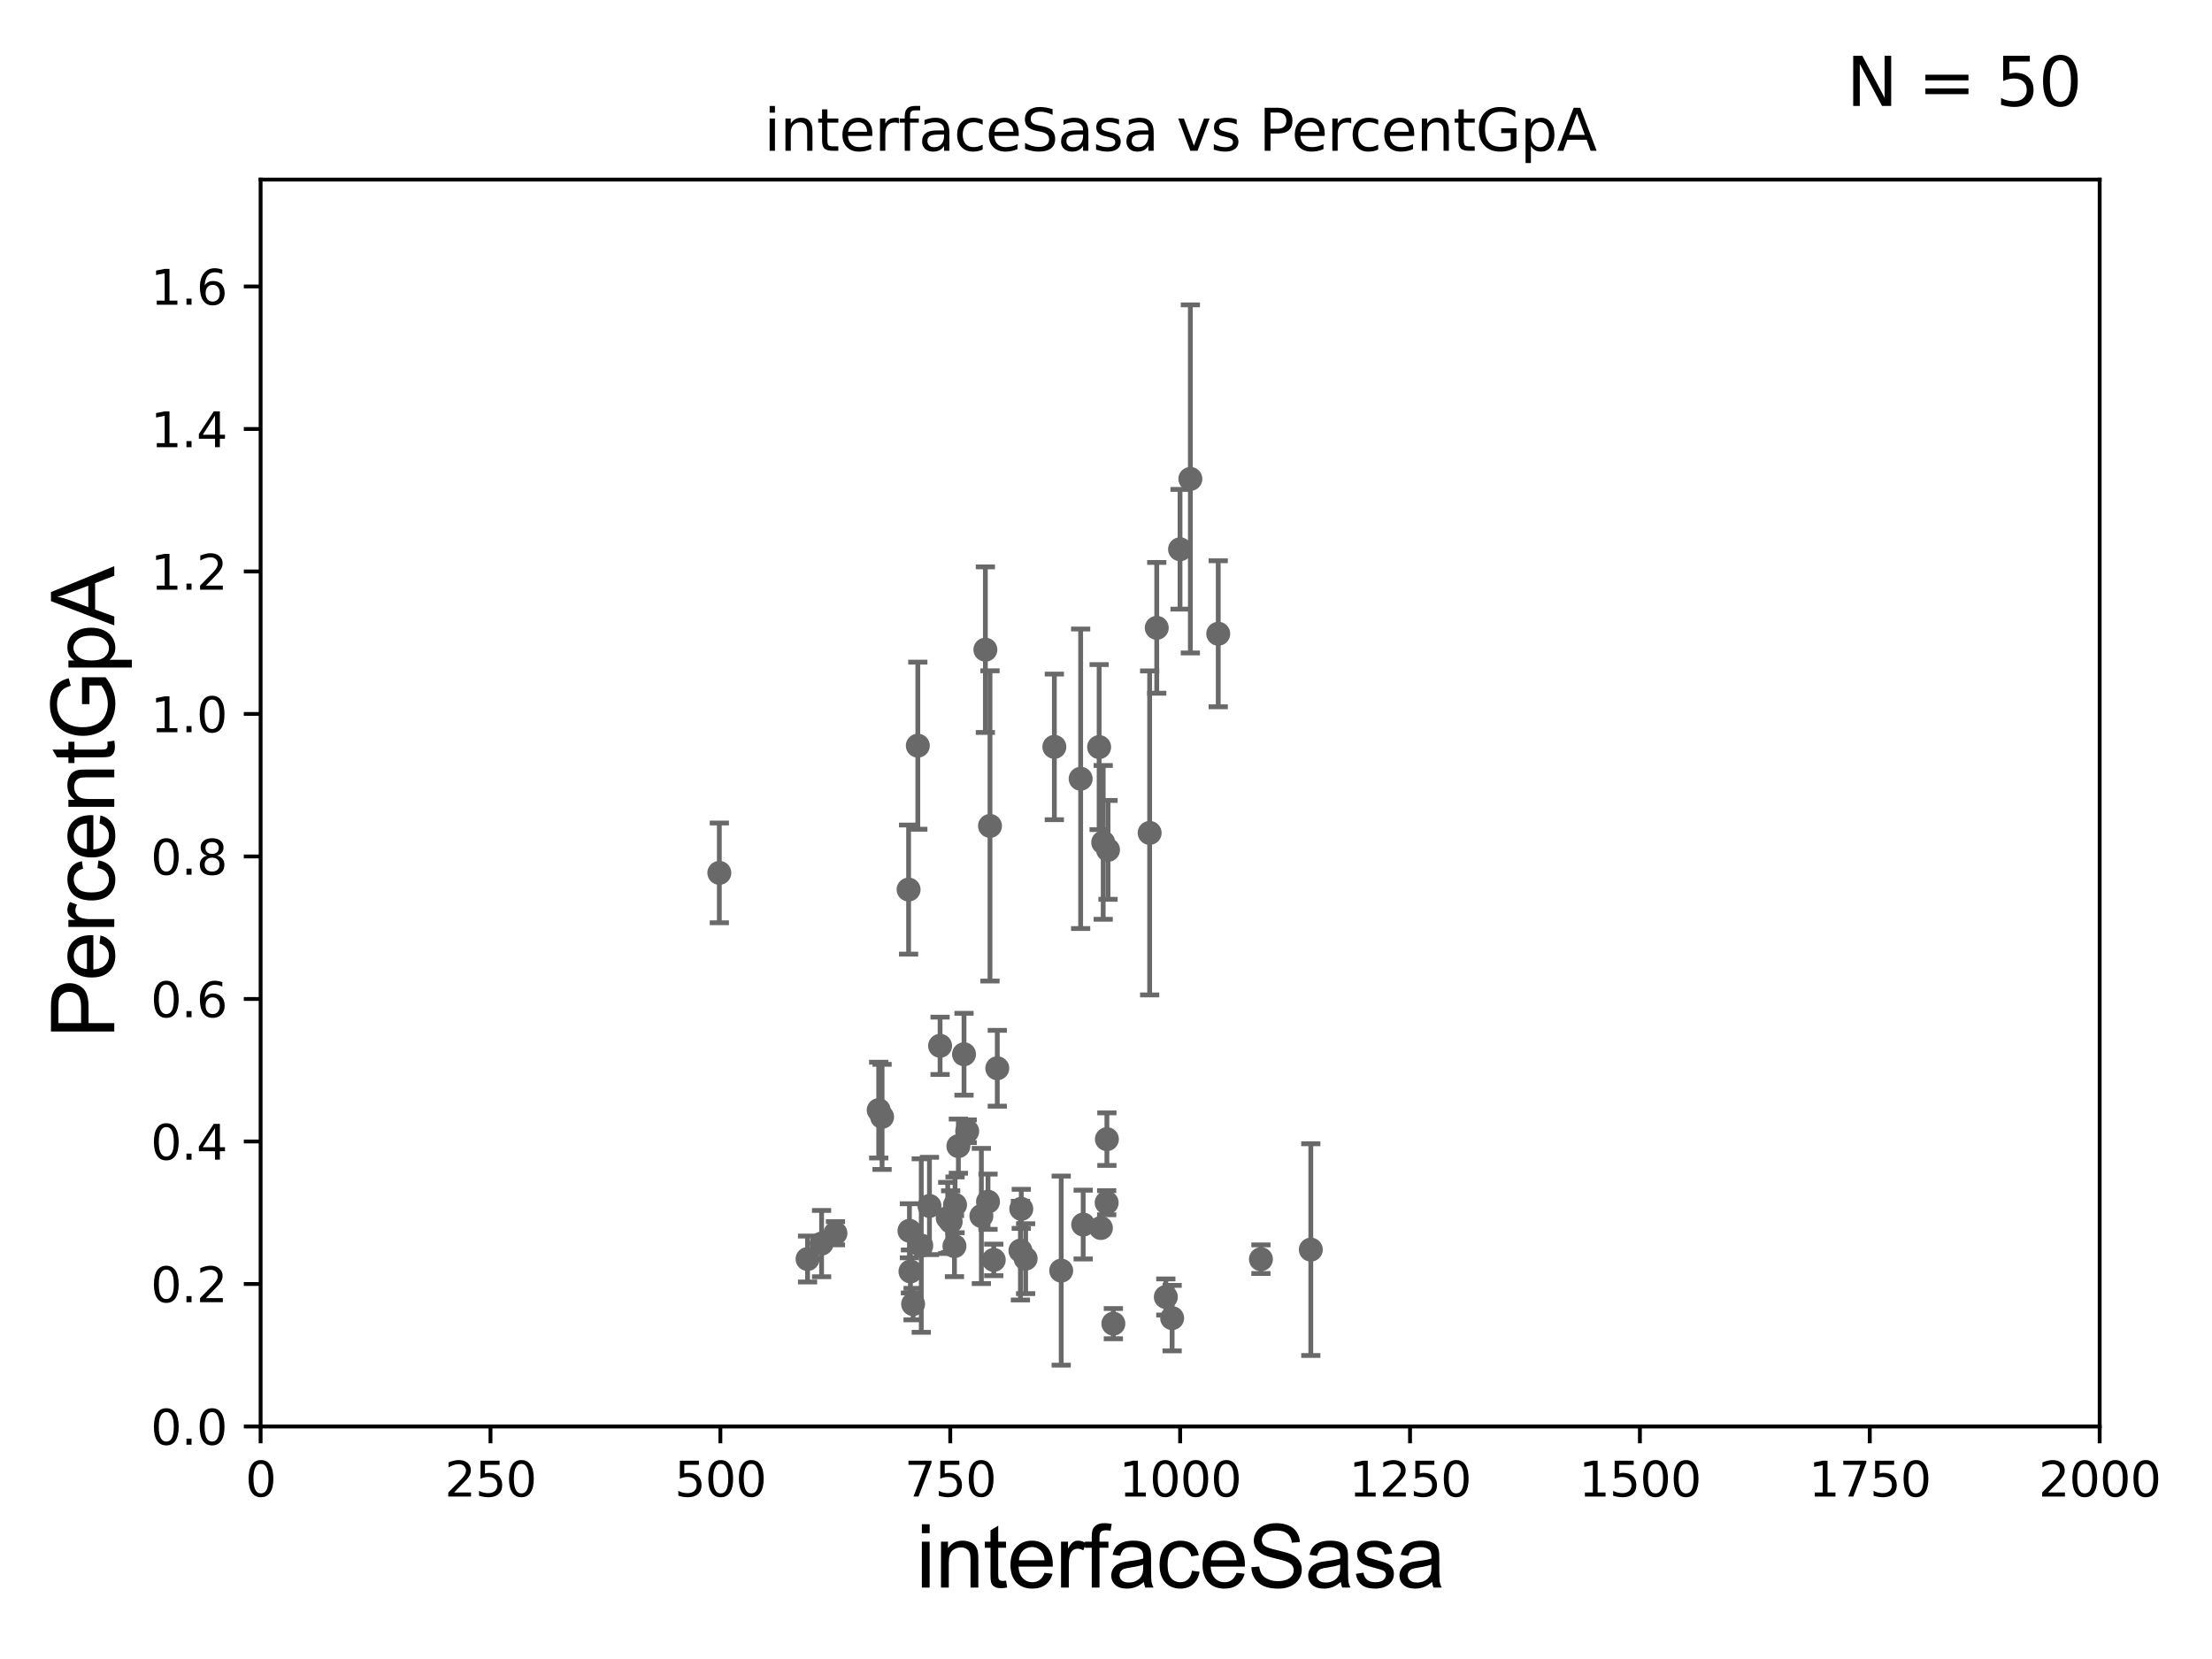 <?xml version="1.0" encoding="utf-8" standalone="no"?>
<!DOCTYPE svg PUBLIC "-//W3C//DTD SVG 1.1//EN"
  "http://www.w3.org/Graphics/SVG/1.1/DTD/svg11.dtd">
<svg xmlns:xlink="http://www.w3.org/1999/xlink" width="460.8pt" height="345.6pt" viewBox="0 0 460.8 345.6" xmlns="http://www.w3.org/2000/svg" version="1.1">
 <defs>
  <style type="text/css">*{stroke-linejoin: round; stroke-linecap: butt}</style>
 </defs>
 <g id="figure_1">
  <g id="patch_1">
   <path d="M 0 345.6 
L 460.8 345.6 
L 460.8 0 
L 0 0 
z
" style="fill: #ffffff"/>
  </g>
  <g id="axes_1">
   <g id="patch_2">
    <path d="M 54.29 297.16 
L 437.4 297.16 
L 437.4 37.411 
L 54.29 37.411 
z
" style="fill: #ffffff"/>
   </g>
   <g id="PathCollection_1">
    <defs>
     <path id="m15f26f2455" d="M 0 1.118 
C 0.297 1.118 0.581 1 0.791 0.791 
C 1 0.581 1.118 0.297 1.118 0 
C 1.118 -0.297 1 -0.581 0.791 -0.791 
C 0.581 -1 0.297 -1.118 0 -1.118 
C -0.297 -1.118 -0.581 -1 -0.791 -0.791 
C -1 -0.581 -1.118 -0.297 -1.118 0 
C -1.118 0.297 -1 0.581 -0.791 0.791 
C -0.581 1 -0.297 1.118 0 1.118 
z
" style="stroke: #696969"/>
    </defs>
    <g clip-path="url(#pbe1e79ed5c)">
     <use xlink:href="#m15f26f2455" x="168.229" y="262.277" style="fill: #696969; stroke: #696969"/>
     <use xlink:href="#m15f26f2455" x="244.178" y="274.59" style="fill: #696969; stroke: #696969"/>
     <use xlink:href="#m15f26f2455" x="239.493" y="173.512" style="fill: #696969; stroke: #696969"/>
     <use xlink:href="#m15f26f2455" x="189.455" y="256.392" style="fill: #696969; stroke: #696969"/>
     <use xlink:href="#m15f26f2455" x="273.065" y="260.32" style="fill: #696969; stroke: #696969"/>
     <use xlink:href="#m15f26f2455" x="206.235" y="172.053" style="fill: #696969; stroke: #696969"/>
     <use xlink:href="#m15f26f2455" x="197.428" y="253.712" style="fill: #696969; stroke: #696969"/>
     <use xlink:href="#m15f26f2455" x="221.067" y="264.694" style="fill: #696969; stroke: #696969"/>
     <use xlink:href="#m15f26f2455" x="183.049" y="231.252" style="fill: #696969; stroke: #696969"/>
     <use xlink:href="#m15f26f2455" x="190.217" y="271.666" style="fill: #696969; stroke: #696969"/>
     <use xlink:href="#m15f26f2455" x="198.042" y="254.49" style="fill: #696969; stroke: #696969"/>
     <use xlink:href="#m15f26f2455" x="231.934" y="275.738" style="fill: #696969; stroke: #696969"/>
     <use xlink:href="#m15f26f2455" x="204.437" y="253.311" style="fill: #696969; stroke: #696969"/>
     <use xlink:href="#m15f26f2455" x="225.649" y="255.099" style="fill: #696969; stroke: #696969"/>
     <use xlink:href="#m15f26f2455" x="242.861" y="270.186" style="fill: #696969; stroke: #696969"/>
     <use xlink:href="#m15f26f2455" x="230.586" y="237.308" style="fill: #696969; stroke: #696969"/>
     <use xlink:href="#m15f26f2455" x="207.754" y="222.539" style="fill: #696969; stroke: #696969"/>
     <use xlink:href="#m15f26f2455" x="230.821" y="177.045" style="fill: #696969; stroke: #696969"/>
     <use xlink:href="#m15f26f2455" x="198.832" y="259.591" style="fill: #696969; stroke: #696969"/>
     <use xlink:href="#m15f26f2455" x="213.658" y="262.198" style="fill: #696969; stroke: #696969"/>
     <use xlink:href="#m15f26f2455" x="189.277" y="185.313" style="fill: #696969; stroke: #696969"/>
     <use xlink:href="#m15f26f2455" x="200.822" y="219.62" style="fill: #696969; stroke: #696969"/>
     <use xlink:href="#m15f26f2455" x="149.851" y="181.837" style="fill: #696969; stroke: #696969"/>
     <use xlink:href="#m15f26f2455" x="201.487" y="235.66" style="fill: #696969; stroke: #696969"/>
     <use xlink:href="#m15f26f2455" x="230.538" y="250.544" style="fill: #696969; stroke: #696969"/>
     <use xlink:href="#m15f26f2455" x="193.623" y="251.225" style="fill: #696969; stroke: #696969"/>
     <use xlink:href="#m15f26f2455" x="205.821" y="250.341" style="fill: #696969; stroke: #696969"/>
     <use xlink:href="#m15f26f2455" x="189.664" y="264.864" style="fill: #696969; stroke: #696969"/>
     <use xlink:href="#m15f26f2455" x="212.572" y="260.523" style="fill: #696969; stroke: #696969"/>
     <use xlink:href="#m15f26f2455" x="205.272" y="135.341" style="fill: #696969; stroke: #696969"/>
     <use xlink:href="#m15f26f2455" x="229.818" y="175.487" style="fill: #696969; stroke: #696969"/>
     <use xlink:href="#m15f26f2455" x="199.648" y="238.759" style="fill: #696969; stroke: #696969"/>
     <use xlink:href="#m15f26f2455" x="191.917" y="259.471" style="fill: #696969; stroke: #696969"/>
     <use xlink:href="#m15f26f2455" x="174.041" y="256.906" style="fill: #696969; stroke: #696969"/>
     <use xlink:href="#m15f26f2455" x="183.754" y="232.664" style="fill: #696969; stroke: #696969"/>
     <use xlink:href="#m15f26f2455" x="171.152" y="259.063" style="fill: #696969; stroke: #696969"/>
     <use xlink:href="#m15f26f2455" x="191.198" y="155.338" style="fill: #696969; stroke: #696969"/>
     <use xlink:href="#m15f26f2455" x="229.335" y="255.815" style="fill: #696969; stroke: #696969"/>
     <use xlink:href="#m15f26f2455" x="212.75" y="251.827" style="fill: #696969; stroke: #696969"/>
     <use xlink:href="#m15f26f2455" x="207.017" y="262.461" style="fill: #696969; stroke: #696969"/>
     <use xlink:href="#m15f26f2455" x="195.836" y="217.86" style="fill: #696969; stroke: #696969"/>
     <use xlink:href="#m15f26f2455" x="262.675" y="262.313" style="fill: #696969; stroke: #696969"/>
     <use xlink:href="#m15f26f2455" x="247.973" y="99.765" style="fill: #696969; stroke: #696969"/>
     <use xlink:href="#m15f26f2455" x="225.119" y="162.23" style="fill: #696969; stroke: #696969"/>
     <use xlink:href="#m15f26f2455" x="228.971" y="155.633" style="fill: #696969; stroke: #696969"/>
     <use xlink:href="#m15f26f2455" x="240.972" y="130.79" style="fill: #696969; stroke: #696969"/>
     <use xlink:href="#m15f26f2455" x="219.64" y="155.588" style="fill: #696969; stroke: #696969"/>
     <use xlink:href="#m15f26f2455" x="253.781" y="132.023" style="fill: #696969; stroke: #696969"/>
     <use xlink:href="#m15f26f2455" x="245.824" y="114.422" style="fill: #696969; stroke: #696969"/>
     <use xlink:href="#m15f26f2455" x="198.954" y="250.985" style="fill: #696969; stroke: #696969"/>
    </g>
   </g>
   <g id="matplotlib.axis_1">
    <g id="xtick_1">
     <g id="line2d_1">
      <defs>
       <path id="me1fc7b3ff5" d="M 0 0 
L 0 3.5 
" style="stroke: #000000; stroke-width: 0.8"/>
      </defs>
      <g>
       <use xlink:href="#me1fc7b3ff5" x="54.29" y="297.16" style="stroke: #000000; stroke-width: 0.8"/>
      </g>
     </g>
     <g id="text_1">
      <!-- 0 -->
      <g transform="translate(51.109 311.758)scale(0.1 -0.1)">
       <defs>
        <path id="DejaVuSans-30" d="M 2034 4250 
Q 1547 4250 1301 3770 
Q 1056 3291 1056 2328 
Q 1056 1369 1301 889 
Q 1547 409 2034 409 
Q 2525 409 2770 889 
Q 3016 1369 3016 2328 
Q 3016 3291 2770 3770 
Q 2525 4250 2034 4250 
z
M 2034 4750 
Q 2819 4750 3233 4129 
Q 3647 3509 3647 2328 
Q 3647 1150 3233 529 
Q 2819 -91 2034 -91 
Q 1250 -91 836 529 
Q 422 1150 422 2328 
Q 422 3509 836 4129 
Q 1250 4750 2034 4750 
z
" transform="scale(0.016)"/>
       </defs>
       <use xlink:href="#DejaVuSans-30"/>
      </g>
     </g>
    </g>
    <g id="xtick_2">
     <g id="line2d_2">
      <g>
       <use xlink:href="#me1fc7b3ff5" x="102.179" y="297.16" style="stroke: #000000; stroke-width: 0.8"/>
      </g>
     </g>
     <g id="text_2">
      <!-- 250 -->
      <g transform="translate(92.635 311.758)scale(0.1 -0.1)">
       <defs>
        <path id="DejaVuSans-32" d="M 1228 531 
L 3431 531 
L 3431 0 
L 469 0 
L 469 531 
Q 828 903 1448 1529 
Q 2069 2156 2228 2338 
Q 2531 2678 2651 2914 
Q 2772 3150 2772 3378 
Q 2772 3750 2511 3984 
Q 2250 4219 1831 4219 
Q 1534 4219 1204 4116 
Q 875 4013 500 3803 
L 500 4441 
Q 881 4594 1212 4672 
Q 1544 4750 1819 4750 
Q 2544 4750 2975 4387 
Q 3406 4025 3406 3419 
Q 3406 3131 3298 2873 
Q 3191 2616 2906 2266 
Q 2828 2175 2409 1742 
Q 1991 1309 1228 531 
z
" transform="scale(0.016)"/>
        <path id="DejaVuSans-35" d="M 691 4666 
L 3169 4666 
L 3169 4134 
L 1269 4134 
L 1269 2991 
Q 1406 3038 1543 3061 
Q 1681 3084 1819 3084 
Q 2600 3084 3056 2656 
Q 3513 2228 3513 1497 
Q 3513 744 3044 326 
Q 2575 -91 1722 -91 
Q 1428 -91 1123 -41 
Q 819 9 494 109 
L 494 744 
Q 775 591 1075 516 
Q 1375 441 1709 441 
Q 2250 441 2565 725 
Q 2881 1009 2881 1497 
Q 2881 1984 2565 2268 
Q 2250 2553 1709 2553 
Q 1456 2553 1204 2497 
Q 953 2441 691 2322 
L 691 4666 
z
" transform="scale(0.016)"/>
       </defs>
       <use xlink:href="#DejaVuSans-32"/>
       <use xlink:href="#DejaVuSans-35" x="63.623"/>
       <use xlink:href="#DejaVuSans-30" x="127.246"/>
      </g>
     </g>
    </g>
    <g id="xtick_3">
     <g id="line2d_3">
      <g>
       <use xlink:href="#me1fc7b3ff5" x="150.067" y="297.16" style="stroke: #000000; stroke-width: 0.8"/>
      </g>
     </g>
     <g id="text_3">
      <!-- 500 -->
      <g transform="translate(140.524 311.758)scale(0.1 -0.1)">
       <use xlink:href="#DejaVuSans-35"/>
       <use xlink:href="#DejaVuSans-30" x="63.623"/>
       <use xlink:href="#DejaVuSans-30" x="127.246"/>
      </g>
     </g>
    </g>
    <g id="xtick_4">
     <g id="line2d_4">
      <g>
       <use xlink:href="#me1fc7b3ff5" x="197.956" y="297.16" style="stroke: #000000; stroke-width: 0.8"/>
      </g>
     </g>
     <g id="text_4">
      <!-- 750 -->
      <g transform="translate(188.412 311.758)scale(0.1 -0.1)">
       <defs>
        <path id="DejaVuSans-37" d="M 525 4666 
L 3525 4666 
L 3525 4397 
L 1831 0 
L 1172 0 
L 2766 4134 
L 525 4134 
L 525 4666 
z
" transform="scale(0.016)"/>
       </defs>
       <use xlink:href="#DejaVuSans-37"/>
       <use xlink:href="#DejaVuSans-35" x="63.623"/>
       <use xlink:href="#DejaVuSans-30" x="127.246"/>
      </g>
     </g>
    </g>
    <g id="xtick_5">
     <g id="line2d_5">
      <g>
       <use xlink:href="#me1fc7b3ff5" x="245.845" y="297.16" style="stroke: #000000; stroke-width: 0.8"/>
      </g>
     </g>
     <g id="text_5">
      <!-- 1000 -->
      <g transform="translate(233.12 311.758)scale(0.1 -0.1)">
       <defs>
        <path id="DejaVuSans-31" d="M 794 531 
L 1825 531 
L 1825 4091 
L 703 3866 
L 703 4441 
L 1819 4666 
L 2450 4666 
L 2450 531 
L 3481 531 
L 3481 0 
L 794 0 
L 794 531 
z
" transform="scale(0.016)"/>
       </defs>
       <use xlink:href="#DejaVuSans-31"/>
       <use xlink:href="#DejaVuSans-30" x="63.623"/>
       <use xlink:href="#DejaVuSans-30" x="127.246"/>
       <use xlink:href="#DejaVuSans-30" x="190.869"/>
      </g>
     </g>
    </g>
    <g id="xtick_6">
     <g id="line2d_6">
      <g>
       <use xlink:href="#me1fc7b3ff5" x="293.734" y="297.16" style="stroke: #000000; stroke-width: 0.8"/>
      </g>
     </g>
     <g id="text_6">
      <!-- 1250 -->
      <g transform="translate(281.009 311.758)scale(0.1 -0.1)">
       <use xlink:href="#DejaVuSans-31"/>
       <use xlink:href="#DejaVuSans-32" x="63.623"/>
       <use xlink:href="#DejaVuSans-35" x="127.246"/>
       <use xlink:href="#DejaVuSans-30" x="190.869"/>
      </g>
     </g>
    </g>
    <g id="xtick_7">
     <g id="line2d_7">
      <g>
       <use xlink:href="#me1fc7b3ff5" x="341.623" y="297.16" style="stroke: #000000; stroke-width: 0.8"/>
      </g>
     </g>
     <g id="text_7">
      <!-- 1500 -->
      <g transform="translate(328.897 311.758)scale(0.1 -0.1)">
       <use xlink:href="#DejaVuSans-31"/>
       <use xlink:href="#DejaVuSans-35" x="63.623"/>
       <use xlink:href="#DejaVuSans-30" x="127.246"/>
       <use xlink:href="#DejaVuSans-30" x="190.869"/>
      </g>
     </g>
    </g>
    <g id="xtick_8">
     <g id="line2d_8">
      <g>
       <use xlink:href="#me1fc7b3ff5" x="389.511" y="297.16" style="stroke: #000000; stroke-width: 0.8"/>
      </g>
     </g>
     <g id="text_8">
      <!-- 1750 -->
      <g transform="translate(376.786 311.758)scale(0.1 -0.1)">
       <use xlink:href="#DejaVuSans-31"/>
       <use xlink:href="#DejaVuSans-37" x="63.623"/>
       <use xlink:href="#DejaVuSans-35" x="127.246"/>
       <use xlink:href="#DejaVuSans-30" x="190.869"/>
      </g>
     </g>
    </g>
    <g id="xtick_9">
     <g id="line2d_9">
      <g>
       <use xlink:href="#me1fc7b3ff5" x="437.4" y="297.16" style="stroke: #000000; stroke-width: 0.8"/>
      </g>
     </g>
     <g id="text_9">
      <!-- 2000 -->
      <g transform="translate(424.675 311.758)scale(0.1 -0.1)">
       <use xlink:href="#DejaVuSans-32"/>
       <use xlink:href="#DejaVuSans-30" x="63.623"/>
       <use xlink:href="#DejaVuSans-30" x="127.246"/>
       <use xlink:href="#DejaVuSans-30" x="190.869"/>
      </g>
     </g>
    </g>
    <g id="text_10">
     <!-- interfaceSasa -->
     <g transform="translate(190.816 330.722)scale(0.18 -0.18)">
      <defs>
       <path id="ArialMT-69" d="M 425 3934 
L 425 4581 
L 988 4581 
L 988 3934 
L 425 3934 
z
M 425 0 
L 425 3319 
L 988 3319 
L 988 0 
L 425 0 
z
" transform="scale(0.016)"/>
       <path id="ArialMT-6e" d="M 422 0 
L 422 3319 
L 928 3319 
L 928 2847 
Q 1294 3394 1984 3394 
Q 2284 3394 2536 3286 
Q 2788 3178 2913 3003 
Q 3038 2828 3088 2588 
Q 3119 2431 3119 2041 
L 3119 0 
L 2556 0 
L 2556 2019 
Q 2556 2363 2490 2533 
Q 2425 2703 2258 2804 
Q 2091 2906 1866 2906 
Q 1506 2906 1245 2678 
Q 984 2450 984 1813 
L 984 0 
L 422 0 
z
" transform="scale(0.016)"/>
       <path id="ArialMT-74" d="M 1650 503 
L 1731 6 
Q 1494 -44 1306 -44 
Q 1000 -44 831 53 
Q 663 150 594 308 
Q 525 466 525 972 
L 525 2881 
L 113 2881 
L 113 3319 
L 525 3319 
L 525 4141 
L 1084 4478 
L 1084 3319 
L 1650 3319 
L 1650 2881 
L 1084 2881 
L 1084 941 
Q 1084 700 1114 631 
Q 1144 563 1211 522 
Q 1278 481 1403 481 
Q 1497 481 1650 503 
z
" transform="scale(0.016)"/>
       <path id="ArialMT-65" d="M 2694 1069 
L 3275 997 
Q 3138 488 2766 206 
Q 2394 -75 1816 -75 
Q 1088 -75 661 373 
Q 234 822 234 1631 
Q 234 2469 665 2931 
Q 1097 3394 1784 3394 
Q 2450 3394 2872 2941 
Q 3294 2488 3294 1666 
Q 3294 1616 3291 1516 
L 816 1516 
Q 847 969 1125 678 
Q 1403 388 1819 388 
Q 2128 388 2347 550 
Q 2566 713 2694 1069 
z
M 847 1978 
L 2700 1978 
Q 2663 2397 2488 2606 
Q 2219 2931 1791 2931 
Q 1403 2931 1139 2672 
Q 875 2413 847 1978 
z
" transform="scale(0.016)"/>
       <path id="ArialMT-72" d="M 416 0 
L 416 3319 
L 922 3319 
L 922 2816 
Q 1116 3169 1280 3281 
Q 1444 3394 1641 3394 
Q 1925 3394 2219 3213 
L 2025 2691 
Q 1819 2813 1613 2813 
Q 1428 2813 1281 2702 
Q 1134 2591 1072 2394 
Q 978 2094 978 1738 
L 978 0 
L 416 0 
z
" transform="scale(0.016)"/>
       <path id="ArialMT-66" d="M 556 0 
L 556 2881 
L 59 2881 
L 59 3319 
L 556 3319 
L 556 3672 
Q 556 4006 616 4169 
Q 697 4388 901 4523 
Q 1106 4659 1475 4659 
Q 1713 4659 2000 4603 
L 1916 4113 
Q 1741 4144 1584 4144 
Q 1328 4144 1222 4034 
Q 1116 3925 1116 3625 
L 1116 3319 
L 1763 3319 
L 1763 2881 
L 1116 2881 
L 1116 0 
L 556 0 
z
" transform="scale(0.016)"/>
       <path id="ArialMT-61" d="M 2588 409 
Q 2275 144 1986 34 
Q 1697 -75 1366 -75 
Q 819 -75 525 192 
Q 231 459 231 875 
Q 231 1119 342 1320 
Q 453 1522 633 1644 
Q 813 1766 1038 1828 
Q 1203 1872 1538 1913 
Q 2219 1994 2541 2106 
Q 2544 2222 2544 2253 
Q 2544 2597 2384 2738 
Q 2169 2928 1744 2928 
Q 1347 2928 1158 2789 
Q 969 2650 878 2297 
L 328 2372 
Q 403 2725 575 2942 
Q 747 3159 1072 3276 
Q 1397 3394 1825 3394 
Q 2250 3394 2515 3294 
Q 2781 3194 2906 3042 
Q 3031 2891 3081 2659 
Q 3109 2516 3109 2141 
L 3109 1391 
Q 3109 606 3145 398 
Q 3181 191 3288 0 
L 2700 0 
Q 2613 175 2588 409 
z
M 2541 1666 
Q 2234 1541 1622 1453 
Q 1275 1403 1131 1340 
Q 988 1278 909 1158 
Q 831 1038 831 891 
Q 831 666 1001 516 
Q 1172 366 1500 366 
Q 1825 366 2078 508 
Q 2331 650 2450 897 
Q 2541 1088 2541 1459 
L 2541 1666 
z
" transform="scale(0.016)"/>
       <path id="ArialMT-63" d="M 2588 1216 
L 3141 1144 
Q 3050 572 2676 248 
Q 2303 -75 1759 -75 
Q 1078 -75 664 370 
Q 250 816 250 1647 
Q 250 2184 428 2587 
Q 606 2991 970 3192 
Q 1334 3394 1763 3394 
Q 2303 3394 2647 3120 
Q 2991 2847 3088 2344 
L 2541 2259 
Q 2463 2594 2264 2762 
Q 2066 2931 1784 2931 
Q 1359 2931 1093 2626 
Q 828 2322 828 1663 
Q 828 994 1084 691 
Q 1341 388 1753 388 
Q 2084 388 2306 591 
Q 2528 794 2588 1216 
z
" transform="scale(0.016)"/>
       <path id="ArialMT-53" d="M 288 1472 
L 859 1522 
Q 900 1178 1048 958 
Q 1197 738 1509 602 
Q 1822 466 2213 466 
Q 2559 466 2825 569 
Q 3091 672 3220 851 
Q 3350 1031 3350 1244 
Q 3350 1459 3225 1620 
Q 3100 1781 2813 1891 
Q 2628 1963 1997 2114 
Q 1366 2266 1113 2400 
Q 784 2572 623 2826 
Q 463 3081 463 3397 
Q 463 3744 659 4045 
Q 856 4347 1234 4503 
Q 1613 4659 2075 4659 
Q 2584 4659 2973 4495 
Q 3363 4331 3572 4012 
Q 3781 3694 3797 3291 
L 3216 3247 
Q 3169 3681 2898 3903 
Q 2628 4125 2100 4125 
Q 1550 4125 1298 3923 
Q 1047 3722 1047 3438 
Q 1047 3191 1225 3031 
Q 1400 2872 2139 2705 
Q 2878 2538 3153 2413 
Q 3553 2228 3743 1945 
Q 3934 1663 3934 1294 
Q 3934 928 3725 604 
Q 3516 281 3123 101 
Q 2731 -78 2241 -78 
Q 1619 -78 1198 103 
Q 778 284 539 648 
Q 300 1013 288 1472 
z
" transform="scale(0.016)"/>
       <path id="ArialMT-73" d="M 197 991 
L 753 1078 
Q 800 744 1014 566 
Q 1228 388 1613 388 
Q 2000 388 2187 545 
Q 2375 703 2375 916 
Q 2375 1106 2209 1216 
Q 2094 1291 1634 1406 
Q 1016 1563 777 1677 
Q 538 1791 414 1992 
Q 291 2194 291 2438 
Q 291 2659 392 2848 
Q 494 3038 669 3163 
Q 800 3259 1026 3326 
Q 1253 3394 1513 3394 
Q 1903 3394 2198 3281 
Q 2494 3169 2634 2976 
Q 2775 2784 2828 2463 
L 2278 2388 
Q 2241 2644 2061 2787 
Q 1881 2931 1553 2931 
Q 1166 2931 1000 2803 
Q 834 2675 834 2503 
Q 834 2394 903 2306 
Q 972 2216 1119 2156 
Q 1203 2125 1616 2013 
Q 2213 1853 2448 1751 
Q 2684 1650 2818 1456 
Q 2953 1263 2953 975 
Q 2953 694 2789 445 
Q 2625 197 2315 61 
Q 2006 -75 1616 -75 
Q 969 -75 630 194 
Q 291 463 197 991 
z
" transform="scale(0.016)"/>
      </defs>
      <use xlink:href="#ArialMT-69"/>
      <use xlink:href="#ArialMT-6e" x="22.217"/>
      <use xlink:href="#ArialMT-74" x="77.832"/>
      <use xlink:href="#ArialMT-65" x="105.615"/>
      <use xlink:href="#ArialMT-72" x="161.23"/>
      <use xlink:href="#ArialMT-66" x="194.531"/>
      <use xlink:href="#ArialMT-61" x="222.314"/>
      <use xlink:href="#ArialMT-63" x="277.93"/>
      <use xlink:href="#ArialMT-65" x="327.93"/>
      <use xlink:href="#ArialMT-53" x="383.545"/>
      <use xlink:href="#ArialMT-61" x="450.244"/>
      <use xlink:href="#ArialMT-73" x="505.859"/>
      <use xlink:href="#ArialMT-61" x="555.859"/>
     </g>
    </g>
   </g>
   <g id="matplotlib.axis_2">
    <g id="ytick_1">
     <g id="line2d_10">
      <defs>
       <path id="m4e6023963c" d="M 0 0 
L -3.5 0 
" style="stroke: #000000; stroke-width: 0.8"/>
      </defs>
      <g>
       <use xlink:href="#m4e6023963c" x="54.29" y="297.16" style="stroke: #000000; stroke-width: 0.8"/>
      </g>
     </g>
     <g id="text_11">
      <!-- 0.0 -->
      <g transform="translate(31.387 300.959)scale(0.1 -0.1)">
       <defs>
        <path id="DejaVuSans-2e" d="M 684 794 
L 1344 794 
L 1344 0 
L 684 0 
L 684 794 
z
" transform="scale(0.016)"/>
       </defs>
       <use xlink:href="#DejaVuSans-30"/>
       <use xlink:href="#DejaVuSans-2e" x="63.623"/>
       <use xlink:href="#DejaVuSans-30" x="95.41"/>
      </g>
     </g>
    </g>
    <g id="ytick_2">
     <g id="line2d_11">
      <g>
       <use xlink:href="#m4e6023963c" x="54.29" y="267.474" style="stroke: #000000; stroke-width: 0.8"/>
      </g>
     </g>
     <g id="text_12">
      <!-- 0.2 -->
      <g transform="translate(31.387 271.274)scale(0.1 -0.1)">
       <use xlink:href="#DejaVuSans-30"/>
       <use xlink:href="#DejaVuSans-2e" x="63.623"/>
       <use xlink:href="#DejaVuSans-32" x="95.41"/>
      </g>
     </g>
    </g>
    <g id="ytick_3">
     <g id="line2d_12">
      <g>
       <use xlink:href="#m4e6023963c" x="54.29" y="237.789" style="stroke: #000000; stroke-width: 0.8"/>
      </g>
     </g>
     <g id="text_13">
      <!-- 0.4 -->
      <g transform="translate(31.387 241.588)scale(0.1 -0.1)">
       <defs>
        <path id="DejaVuSans-34" d="M 2419 4116 
L 825 1625 
L 2419 1625 
L 2419 4116 
z
M 2253 4666 
L 3047 4666 
L 3047 1625 
L 3713 1625 
L 3713 1100 
L 3047 1100 
L 3047 0 
L 2419 0 
L 2419 1100 
L 313 1100 
L 313 1709 
L 2253 4666 
z
" transform="scale(0.016)"/>
       </defs>
       <use xlink:href="#DejaVuSans-30"/>
       <use xlink:href="#DejaVuSans-2e" x="63.623"/>
       <use xlink:href="#DejaVuSans-34" x="95.41"/>
      </g>
     </g>
    </g>
    <g id="ytick_4">
     <g id="line2d_13">
      <g>
       <use xlink:href="#m4e6023963c" x="54.29" y="208.103" style="stroke: #000000; stroke-width: 0.8"/>
      </g>
     </g>
     <g id="text_14">
      <!-- 0.6 -->
      <g transform="translate(31.387 211.902)scale(0.1 -0.1)">
       <defs>
        <path id="DejaVuSans-36" d="M 2113 2584 
Q 1688 2584 1439 2293 
Q 1191 2003 1191 1497 
Q 1191 994 1439 701 
Q 1688 409 2113 409 
Q 2538 409 2786 701 
Q 3034 994 3034 1497 
Q 3034 2003 2786 2293 
Q 2538 2584 2113 2584 
z
M 3366 4563 
L 3366 3988 
Q 3128 4100 2886 4159 
Q 2644 4219 2406 4219 
Q 1781 4219 1451 3797 
Q 1122 3375 1075 2522 
Q 1259 2794 1537 2939 
Q 1816 3084 2150 3084 
Q 2853 3084 3261 2657 
Q 3669 2231 3669 1497 
Q 3669 778 3244 343 
Q 2819 -91 2113 -91 
Q 1303 -91 875 529 
Q 447 1150 447 2328 
Q 447 3434 972 4092 
Q 1497 4750 2381 4750 
Q 2619 4750 2861 4703 
Q 3103 4656 3366 4563 
z
" transform="scale(0.016)"/>
       </defs>
       <use xlink:href="#DejaVuSans-30"/>
       <use xlink:href="#DejaVuSans-2e" x="63.623"/>
       <use xlink:href="#DejaVuSans-36" x="95.41"/>
      </g>
     </g>
    </g>
    <g id="ytick_5">
     <g id="line2d_14">
      <g>
       <use xlink:href="#m4e6023963c" x="54.29" y="178.418" style="stroke: #000000; stroke-width: 0.8"/>
      </g>
     </g>
     <g id="text_15">
      <!-- 0.8 -->
      <g transform="translate(31.387 182.217)scale(0.1 -0.1)">
       <defs>
        <path id="DejaVuSans-38" d="M 2034 2216 
Q 1584 2216 1326 1975 
Q 1069 1734 1069 1313 
Q 1069 891 1326 650 
Q 1584 409 2034 409 
Q 2484 409 2743 651 
Q 3003 894 3003 1313 
Q 3003 1734 2745 1975 
Q 2488 2216 2034 2216 
z
M 1403 2484 
Q 997 2584 770 2862 
Q 544 3141 544 3541 
Q 544 4100 942 4425 
Q 1341 4750 2034 4750 
Q 2731 4750 3128 4425 
Q 3525 4100 3525 3541 
Q 3525 3141 3298 2862 
Q 3072 2584 2669 2484 
Q 3125 2378 3379 2068 
Q 3634 1759 3634 1313 
Q 3634 634 3220 271 
Q 2806 -91 2034 -91 
Q 1263 -91 848 271 
Q 434 634 434 1313 
Q 434 1759 690 2068 
Q 947 2378 1403 2484 
z
M 1172 3481 
Q 1172 3119 1398 2916 
Q 1625 2713 2034 2713 
Q 2441 2713 2670 2916 
Q 2900 3119 2900 3481 
Q 2900 3844 2670 4047 
Q 2441 4250 2034 4250 
Q 1625 4250 1398 4047 
Q 1172 3844 1172 3481 
z
" transform="scale(0.016)"/>
       </defs>
       <use xlink:href="#DejaVuSans-30"/>
       <use xlink:href="#DejaVuSans-2e" x="63.623"/>
       <use xlink:href="#DejaVuSans-38" x="95.41"/>
      </g>
     </g>
    </g>
    <g id="ytick_6">
     <g id="line2d_15">
      <g>
       <use xlink:href="#m4e6023963c" x="54.29" y="148.732" style="stroke: #000000; stroke-width: 0.8"/>
      </g>
     </g>
     <g id="text_16">
      <!-- 1.0 -->
      <g transform="translate(31.387 152.531)scale(0.1 -0.1)">
       <use xlink:href="#DejaVuSans-31"/>
       <use xlink:href="#DejaVuSans-2e" x="63.623"/>
       <use xlink:href="#DejaVuSans-30" x="95.41"/>
      </g>
     </g>
    </g>
    <g id="ytick_7">
     <g id="line2d_16">
      <g>
       <use xlink:href="#m4e6023963c" x="54.29" y="119.047" style="stroke: #000000; stroke-width: 0.8"/>
      </g>
     </g>
     <g id="text_17">
      <!-- 1.2 -->
      <g transform="translate(31.387 122.846)scale(0.1 -0.1)">
       <use xlink:href="#DejaVuSans-31"/>
       <use xlink:href="#DejaVuSans-2e" x="63.623"/>
       <use xlink:href="#DejaVuSans-32" x="95.41"/>
      </g>
     </g>
    </g>
    <g id="ytick_8">
     <g id="line2d_17">
      <g>
       <use xlink:href="#m4e6023963c" x="54.29" y="89.361" style="stroke: #000000; stroke-width: 0.8"/>
      </g>
     </g>
     <g id="text_18">
      <!-- 1.4 -->
      <g transform="translate(31.387 93.16)scale(0.1 -0.1)">
       <use xlink:href="#DejaVuSans-31"/>
       <use xlink:href="#DejaVuSans-2e" x="63.623"/>
       <use xlink:href="#DejaVuSans-34" x="95.41"/>
      </g>
     </g>
    </g>
    <g id="ytick_9">
     <g id="line2d_18">
      <g>
       <use xlink:href="#m4e6023963c" x="54.29" y="59.675" style="stroke: #000000; stroke-width: 0.8"/>
      </g>
     </g>
     <g id="text_19">
      <!-- 1.6 -->
      <g transform="translate(31.387 63.475)scale(0.1 -0.1)">
       <use xlink:href="#DejaVuSans-31"/>
       <use xlink:href="#DejaVuSans-2e" x="63.623"/>
       <use xlink:href="#DejaVuSans-36" x="95.41"/>
      </g>
     </g>
    </g>
    <g id="text_20">
     <!-- PercentGpA -->
     <g transform="translate(23.809 216.309)rotate(-90)scale(0.18 -0.18)">
      <defs>
       <path id="ArialMT-50" d="M 494 0 
L 494 4581 
L 2222 4581 
Q 2678 4581 2919 4538 
Q 3256 4481 3484 4323 
Q 3713 4166 3852 3881 
Q 3991 3597 3991 3256 
Q 3991 2672 3619 2267 
Q 3247 1863 2275 1863 
L 1100 1863 
L 1100 0 
L 494 0 
z
M 1100 2403 
L 2284 2403 
Q 2872 2403 3119 2622 
Q 3366 2841 3366 3238 
Q 3366 3525 3220 3729 
Q 3075 3934 2838 4000 
Q 2684 4041 2272 4041 
L 1100 4041 
L 1100 2403 
z
" transform="scale(0.016)"/>
       <path id="ArialMT-47" d="M 2638 1797 
L 2638 2334 
L 4578 2338 
L 4578 638 
Q 4131 281 3656 101 
Q 3181 -78 2681 -78 
Q 2006 -78 1454 211 
Q 903 500 622 1047 
Q 341 1594 341 2269 
Q 341 2938 620 3517 
Q 900 4097 1425 4378 
Q 1950 4659 2634 4659 
Q 3131 4659 3532 4498 
Q 3934 4338 4162 4050 
Q 4391 3763 4509 3300 
L 3963 3150 
Q 3859 3500 3706 3700 
Q 3553 3900 3268 4020 
Q 2984 4141 2638 4141 
Q 2222 4141 1919 4014 
Q 1616 3888 1430 3681 
Q 1244 3475 1141 3228 
Q 966 2803 966 2306 
Q 966 1694 1177 1281 
Q 1388 869 1791 669 
Q 2194 469 2647 469 
Q 3041 469 3416 620 
Q 3791 772 3984 944 
L 3984 1797 
L 2638 1797 
z
" transform="scale(0.016)"/>
       <path id="ArialMT-70" d="M 422 -1272 
L 422 3319 
L 934 3319 
L 934 2888 
Q 1116 3141 1344 3267 
Q 1572 3394 1897 3394 
Q 2322 3394 2647 3175 
Q 2972 2956 3137 2557 
Q 3303 2159 3303 1684 
Q 3303 1175 3120 767 
Q 2938 359 2589 142 
Q 2241 -75 1856 -75 
Q 1575 -75 1351 44 
Q 1128 163 984 344 
L 984 -1272 
L 422 -1272 
z
M 931 1641 
Q 931 1000 1190 694 
Q 1450 388 1819 388 
Q 2194 388 2461 705 
Q 2728 1022 2728 1688 
Q 2728 2322 2467 2637 
Q 2206 2953 1844 2953 
Q 1484 2953 1207 2617 
Q 931 2281 931 1641 
z
" transform="scale(0.016)"/>
       <path id="ArialMT-41" d="M -9 0 
L 1750 4581 
L 2403 4581 
L 4278 0 
L 3588 0 
L 3053 1388 
L 1138 1388 
L 634 0 
L -9 0 
z
M 1313 1881 
L 2866 1881 
L 2388 3150 
Q 2169 3728 2063 4100 
Q 1975 3659 1816 3225 
L 1313 1881 
z
" transform="scale(0.016)"/>
      </defs>
      <use xlink:href="#ArialMT-50"/>
      <use xlink:href="#ArialMT-65" x="66.699"/>
      <use xlink:href="#ArialMT-72" x="122.314"/>
      <use xlink:href="#ArialMT-63" x="155.615"/>
      <use xlink:href="#ArialMT-65" x="205.615"/>
      <use xlink:href="#ArialMT-6e" x="261.23"/>
      <use xlink:href="#ArialMT-74" x="316.846"/>
      <use xlink:href="#ArialMT-47" x="344.629"/>
      <use xlink:href="#ArialMT-70" x="422.412"/>
      <use xlink:href="#ArialMT-41" x="478.027"/>
     </g>
    </g>
   </g>
   <g id="LineCollection_1">
    <path d="M 168.229 267.06 
L 168.229 257.494 
" clip-path="url(#pbe1e79ed5c)" style="fill: none; stroke: #696969"/>
    <path d="M 244.178 281.415 
L 244.178 267.766 
" clip-path="url(#pbe1e79ed5c)" style="fill: none; stroke: #696969"/>
    <path d="M 239.493 207.261 
L 239.493 139.763 
" clip-path="url(#pbe1e79ed5c)" style="fill: none; stroke: #696969"/>
    <path d="M 189.455 262.024 
L 189.455 250.76 
" clip-path="url(#pbe1e79ed5c)" style="fill: none; stroke: #696969"/>
    <path d="M 273.065 282.376 
L 273.065 238.264 
" clip-path="url(#pbe1e79ed5c)" style="fill: none; stroke: #696969"/>
    <path d="M 206.235 204.366 
L 206.235 139.74 
" clip-path="url(#pbe1e79ed5c)" style="fill: none; stroke: #696969"/>
    <path d="M 197.428 261.121 
L 197.428 246.304 
" clip-path="url(#pbe1e79ed5c)" style="fill: none; stroke: #696969"/>
    <path d="M 221.067 284.389 
L 221.067 244.998 
" clip-path="url(#pbe1e79ed5c)" style="fill: none; stroke: #696969"/>
    <path d="M 183.049 241.229 
L 183.049 221.274 
" clip-path="url(#pbe1e79ed5c)" style="fill: none; stroke: #696969"/>
    <path d="M 190.217 274.942 
L 190.217 268.39 
" clip-path="url(#pbe1e79ed5c)" style="fill: none; stroke: #696969"/>
    <path d="M 198.042 260.911 
L 198.042 248.07 
" clip-path="url(#pbe1e79ed5c)" style="fill: none; stroke: #696969"/>
    <path d="M 231.934 278.889 
L 231.934 272.587 
" clip-path="url(#pbe1e79ed5c)" style="fill: none; stroke: #696969"/>
    <path d="M 204.437 267.391 
L 204.437 239.231 
" clip-path="url(#pbe1e79ed5c)" style="fill: none; stroke: #696969"/>
    <path d="M 225.649 262.262 
L 225.649 247.936 
" clip-path="url(#pbe1e79ed5c)" style="fill: none; stroke: #696969"/>
    <path d="M 242.861 273.946 
L 242.861 266.425 
" clip-path="url(#pbe1e79ed5c)" style="fill: none; stroke: #696969"/>
    <path d="M 230.586 242.78 
L 230.586 231.835 
" clip-path="url(#pbe1e79ed5c)" style="fill: none; stroke: #696969"/>
    <path d="M 207.754 230.436 
L 207.754 214.641 
" clip-path="url(#pbe1e79ed5c)" style="fill: none; stroke: #696969"/>
    <path d="M 230.821 187.341 
L 230.821 166.748 
" clip-path="url(#pbe1e79ed5c)" style="fill: none; stroke: #696969"/>
    <path d="M 198.832 265.948 
L 198.832 253.234 
" clip-path="url(#pbe1e79ed5c)" style="fill: none; stroke: #696969"/>
    <path d="M 213.658 269.479 
L 213.658 254.917 
" clip-path="url(#pbe1e79ed5c)" style="fill: none; stroke: #696969"/>
    <path d="M 189.277 198.757 
L 189.277 171.87 
" clip-path="url(#pbe1e79ed5c)" style="fill: none; stroke: #696969"/>
    <path d="M 200.822 228.148 
L 200.822 211.092 
" clip-path="url(#pbe1e79ed5c)" style="fill: none; stroke: #696969"/>
    <path d="M 149.851 192.225 
L 149.851 171.449 
" clip-path="url(#pbe1e79ed5c)" style="fill: none; stroke: #696969"/>
    <path d="M 201.487 238.02 
L 201.487 233.299 
" clip-path="url(#pbe1e79ed5c)" style="fill: none; stroke: #696969"/>
    <path d="M 230.538 253.049 
L 230.538 248.039 
" clip-path="url(#pbe1e79ed5c)" style="fill: none; stroke: #696969"/>
    <path d="M 193.623 261.363 
L 193.623 241.087 
" clip-path="url(#pbe1e79ed5c)" style="fill: none; stroke: #696969"/>
    <path d="M 205.821 256.094 
L 205.821 244.587 
" clip-path="url(#pbe1e79ed5c)" style="fill: none; stroke: #696969"/>
    <path d="M 189.664 269.343 
L 189.664 260.385 
" clip-path="url(#pbe1e79ed5c)" style="fill: none; stroke: #696969"/>
    <path d="M 212.572 270.806 
L 212.572 250.24 
" clip-path="url(#pbe1e79ed5c)" style="fill: none; stroke: #696969"/>
    <path d="M 205.272 152.589 
L 205.272 118.093 
" clip-path="url(#pbe1e79ed5c)" style="fill: none; stroke: #696969"/>
    <path d="M 229.818 191.506 
L 229.818 159.469 
" clip-path="url(#pbe1e79ed5c)" style="fill: none; stroke: #696969"/>
    <path d="M 199.648 244.398 
L 199.648 233.12 
" clip-path="url(#pbe1e79ed5c)" style="fill: none; stroke: #696969"/>
    <path d="M 191.917 277.542 
L 191.917 241.4 
" clip-path="url(#pbe1e79ed5c)" style="fill: none; stroke: #696969"/>
    <path d="M 174.041 259.318 
L 174.041 254.494 
" clip-path="url(#pbe1e79ed5c)" style="fill: none; stroke: #696969"/>
    <path d="M 183.754 243.612 
L 183.754 221.716 
" clip-path="url(#pbe1e79ed5c)" style="fill: none; stroke: #696969"/>
    <path d="M 171.152 265.967 
L 171.152 252.159 
" clip-path="url(#pbe1e79ed5c)" style="fill: none; stroke: #696969"/>
    <path d="M 191.198 172.743 
L 191.198 137.932 
" clip-path="url(#pbe1e79ed5c)" style="fill: none; stroke: #696969"/>
    <path d="M 229.335 256.756 
L 229.335 254.874 
" clip-path="url(#pbe1e79ed5c)" style="fill: none; stroke: #696969"/>
    <path d="M 212.75 255.896 
L 212.75 247.759 
" clip-path="url(#pbe1e79ed5c)" style="fill: none; stroke: #696969"/>
    <path d="M 207.017 265.745 
L 207.017 259.178 
" clip-path="url(#pbe1e79ed5c)" style="fill: none; stroke: #696969"/>
    <path d="M 195.836 223.832 
L 195.836 211.887 
" clip-path="url(#pbe1e79ed5c)" style="fill: none; stroke: #696969"/>
    <path d="M 262.675 265.289 
L 262.675 259.336 
" clip-path="url(#pbe1e79ed5c)" style="fill: none; stroke: #696969"/>
    <path d="M 247.973 136.021 
L 247.973 63.509 
" clip-path="url(#pbe1e79ed5c)" style="fill: none; stroke: #696969"/>
    <path d="M 225.119 193.428 
L 225.119 131.032 
" clip-path="url(#pbe1e79ed5c)" style="fill: none; stroke: #696969"/>
    <path d="M 228.971 172.826 
L 228.971 138.441 
" clip-path="url(#pbe1e79ed5c)" style="fill: none; stroke: #696969"/>
    <path d="M 240.972 144.41 
L 240.972 117.171 
" clip-path="url(#pbe1e79ed5c)" style="fill: none; stroke: #696969"/>
    <path d="M 219.64 170.757 
L 219.64 140.42 
" clip-path="url(#pbe1e79ed5c)" style="fill: none; stroke: #696969"/>
    <path d="M 253.781 147.234 
L 253.781 116.812 
" clip-path="url(#pbe1e79ed5c)" style="fill: none; stroke: #696969"/>
    <path d="M 245.824 126.892 
L 245.824 101.952 
" clip-path="url(#pbe1e79ed5c)" style="fill: none; stroke: #696969"/>
    <path d="M 198.954 256.796 
L 198.954 245.173 
" clip-path="url(#pbe1e79ed5c)" style="fill: none; stroke: #696969"/>
   </g>
   <g id="line2d_19">
    <defs>
     <path id="mb5893adf00" d="M 2 0 
L -2 -0 
" style="stroke: #696969"/>
    </defs>
    <g clip-path="url(#pbe1e79ed5c)">
     <use xlink:href="#mb5893adf00" x="168.229" y="267.06" style="fill: #696969; stroke: #696969"/>
     <use xlink:href="#mb5893adf00" x="244.178" y="281.415" style="fill: #696969; stroke: #696969"/>
     <use xlink:href="#mb5893adf00" x="239.493" y="207.261" style="fill: #696969; stroke: #696969"/>
     <use xlink:href="#mb5893adf00" x="189.455" y="262.024" style="fill: #696969; stroke: #696969"/>
     <use xlink:href="#mb5893adf00" x="273.065" y="282.376" style="fill: #696969; stroke: #696969"/>
     <use xlink:href="#mb5893adf00" x="206.235" y="204.366" style="fill: #696969; stroke: #696969"/>
     <use xlink:href="#mb5893adf00" x="197.428" y="261.121" style="fill: #696969; stroke: #696969"/>
     <use xlink:href="#mb5893adf00" x="221.067" y="284.389" style="fill: #696969; stroke: #696969"/>
     <use xlink:href="#mb5893adf00" x="183.049" y="241.229" style="fill: #696969; stroke: #696969"/>
     <use xlink:href="#mb5893adf00" x="190.217" y="274.942" style="fill: #696969; stroke: #696969"/>
     <use xlink:href="#mb5893adf00" x="198.042" y="260.911" style="fill: #696969; stroke: #696969"/>
     <use xlink:href="#mb5893adf00" x="231.934" y="278.889" style="fill: #696969; stroke: #696969"/>
     <use xlink:href="#mb5893adf00" x="204.437" y="267.391" style="fill: #696969; stroke: #696969"/>
     <use xlink:href="#mb5893adf00" x="225.649" y="262.262" style="fill: #696969; stroke: #696969"/>
     <use xlink:href="#mb5893adf00" x="242.861" y="273.946" style="fill: #696969; stroke: #696969"/>
     <use xlink:href="#mb5893adf00" x="230.586" y="242.78" style="fill: #696969; stroke: #696969"/>
     <use xlink:href="#mb5893adf00" x="207.754" y="230.436" style="fill: #696969; stroke: #696969"/>
     <use xlink:href="#mb5893adf00" x="230.821" y="187.341" style="fill: #696969; stroke: #696969"/>
     <use xlink:href="#mb5893adf00" x="198.832" y="265.948" style="fill: #696969; stroke: #696969"/>
     <use xlink:href="#mb5893adf00" x="213.658" y="269.479" style="fill: #696969; stroke: #696969"/>
     <use xlink:href="#mb5893adf00" x="189.277" y="198.757" style="fill: #696969; stroke: #696969"/>
     <use xlink:href="#mb5893adf00" x="200.822" y="228.148" style="fill: #696969; stroke: #696969"/>
     <use xlink:href="#mb5893adf00" x="149.851" y="192.225" style="fill: #696969; stroke: #696969"/>
     <use xlink:href="#mb5893adf00" x="201.487" y="238.02" style="fill: #696969; stroke: #696969"/>
     <use xlink:href="#mb5893adf00" x="230.538" y="253.049" style="fill: #696969; stroke: #696969"/>
     <use xlink:href="#mb5893adf00" x="193.623" y="261.363" style="fill: #696969; stroke: #696969"/>
     <use xlink:href="#mb5893adf00" x="205.821" y="256.094" style="fill: #696969; stroke: #696969"/>
     <use xlink:href="#mb5893adf00" x="189.664" y="269.343" style="fill: #696969; stroke: #696969"/>
     <use xlink:href="#mb5893adf00" x="212.572" y="270.806" style="fill: #696969; stroke: #696969"/>
     <use xlink:href="#mb5893adf00" x="205.272" y="152.589" style="fill: #696969; stroke: #696969"/>
     <use xlink:href="#mb5893adf00" x="229.818" y="191.506" style="fill: #696969; stroke: #696969"/>
     <use xlink:href="#mb5893adf00" x="199.648" y="244.398" style="fill: #696969; stroke: #696969"/>
     <use xlink:href="#mb5893adf00" x="191.917" y="277.542" style="fill: #696969; stroke: #696969"/>
     <use xlink:href="#mb5893adf00" x="174.041" y="259.318" style="fill: #696969; stroke: #696969"/>
     <use xlink:href="#mb5893adf00" x="183.754" y="243.612" style="fill: #696969; stroke: #696969"/>
     <use xlink:href="#mb5893adf00" x="171.152" y="265.967" style="fill: #696969; stroke: #696969"/>
     <use xlink:href="#mb5893adf00" x="191.198" y="172.743" style="fill: #696969; stroke: #696969"/>
     <use xlink:href="#mb5893adf00" x="229.335" y="256.756" style="fill: #696969; stroke: #696969"/>
     <use xlink:href="#mb5893adf00" x="212.75" y="255.896" style="fill: #696969; stroke: #696969"/>
     <use xlink:href="#mb5893adf00" x="207.017" y="265.745" style="fill: #696969; stroke: #696969"/>
     <use xlink:href="#mb5893adf00" x="195.836" y="223.832" style="fill: #696969; stroke: #696969"/>
     <use xlink:href="#mb5893adf00" x="262.675" y="265.289" style="fill: #696969; stroke: #696969"/>
     <use xlink:href="#mb5893adf00" x="247.973" y="136.021" style="fill: #696969; stroke: #696969"/>
     <use xlink:href="#mb5893adf00" x="225.119" y="193.428" style="fill: #696969; stroke: #696969"/>
     <use xlink:href="#mb5893adf00" x="228.971" y="172.826" style="fill: #696969; stroke: #696969"/>
     <use xlink:href="#mb5893adf00" x="240.972" y="144.41" style="fill: #696969; stroke: #696969"/>
     <use xlink:href="#mb5893adf00" x="219.64" y="170.757" style="fill: #696969; stroke: #696969"/>
     <use xlink:href="#mb5893adf00" x="253.781" y="147.234" style="fill: #696969; stroke: #696969"/>
     <use xlink:href="#mb5893adf00" x="245.824" y="126.892" style="fill: #696969; stroke: #696969"/>
     <use xlink:href="#mb5893adf00" x="198.954" y="256.796" style="fill: #696969; stroke: #696969"/>
    </g>
   </g>
   <g id="line2d_20">
    <g clip-path="url(#pbe1e79ed5c)">
     <use xlink:href="#mb5893adf00" x="168.229" y="257.494" style="fill: #696969; stroke: #696969"/>
     <use xlink:href="#mb5893adf00" x="244.178" y="267.766" style="fill: #696969; stroke: #696969"/>
     <use xlink:href="#mb5893adf00" x="239.493" y="139.763" style="fill: #696969; stroke: #696969"/>
     <use xlink:href="#mb5893adf00" x="189.455" y="250.76" style="fill: #696969; stroke: #696969"/>
     <use xlink:href="#mb5893adf00" x="273.065" y="238.264" style="fill: #696969; stroke: #696969"/>
     <use xlink:href="#mb5893adf00" x="206.235" y="139.74" style="fill: #696969; stroke: #696969"/>
     <use xlink:href="#mb5893adf00" x="197.428" y="246.304" style="fill: #696969; stroke: #696969"/>
     <use xlink:href="#mb5893adf00" x="221.067" y="244.998" style="fill: #696969; stroke: #696969"/>
     <use xlink:href="#mb5893adf00" x="183.049" y="221.274" style="fill: #696969; stroke: #696969"/>
     <use xlink:href="#mb5893adf00" x="190.217" y="268.39" style="fill: #696969; stroke: #696969"/>
     <use xlink:href="#mb5893adf00" x="198.042" y="248.07" style="fill: #696969; stroke: #696969"/>
     <use xlink:href="#mb5893adf00" x="231.934" y="272.587" style="fill: #696969; stroke: #696969"/>
     <use xlink:href="#mb5893adf00" x="204.437" y="239.231" style="fill: #696969; stroke: #696969"/>
     <use xlink:href="#mb5893adf00" x="225.649" y="247.936" style="fill: #696969; stroke: #696969"/>
     <use xlink:href="#mb5893adf00" x="242.861" y="266.425" style="fill: #696969; stroke: #696969"/>
     <use xlink:href="#mb5893adf00" x="230.586" y="231.835" style="fill: #696969; stroke: #696969"/>
     <use xlink:href="#mb5893adf00" x="207.754" y="214.641" style="fill: #696969; stroke: #696969"/>
     <use xlink:href="#mb5893adf00" x="230.821" y="166.748" style="fill: #696969; stroke: #696969"/>
     <use xlink:href="#mb5893adf00" x="198.832" y="253.234" style="fill: #696969; stroke: #696969"/>
     <use xlink:href="#mb5893adf00" x="213.658" y="254.917" style="fill: #696969; stroke: #696969"/>
     <use xlink:href="#mb5893adf00" x="189.277" y="171.87" style="fill: #696969; stroke: #696969"/>
     <use xlink:href="#mb5893adf00" x="200.822" y="211.092" style="fill: #696969; stroke: #696969"/>
     <use xlink:href="#mb5893adf00" x="149.851" y="171.449" style="fill: #696969; stroke: #696969"/>
     <use xlink:href="#mb5893adf00" x="201.487" y="233.299" style="fill: #696969; stroke: #696969"/>
     <use xlink:href="#mb5893adf00" x="230.538" y="248.039" style="fill: #696969; stroke: #696969"/>
     <use xlink:href="#mb5893adf00" x="193.623" y="241.087" style="fill: #696969; stroke: #696969"/>
     <use xlink:href="#mb5893adf00" x="205.821" y="244.587" style="fill: #696969; stroke: #696969"/>
     <use xlink:href="#mb5893adf00" x="189.664" y="260.385" style="fill: #696969; stroke: #696969"/>
     <use xlink:href="#mb5893adf00" x="212.572" y="250.24" style="fill: #696969; stroke: #696969"/>
     <use xlink:href="#mb5893adf00" x="205.272" y="118.093" style="fill: #696969; stroke: #696969"/>
     <use xlink:href="#mb5893adf00" x="229.818" y="159.469" style="fill: #696969; stroke: #696969"/>
     <use xlink:href="#mb5893adf00" x="199.648" y="233.12" style="fill: #696969; stroke: #696969"/>
     <use xlink:href="#mb5893adf00" x="191.917" y="241.4" style="fill: #696969; stroke: #696969"/>
     <use xlink:href="#mb5893adf00" x="174.041" y="254.494" style="fill: #696969; stroke: #696969"/>
     <use xlink:href="#mb5893adf00" x="183.754" y="221.716" style="fill: #696969; stroke: #696969"/>
     <use xlink:href="#mb5893adf00" x="171.152" y="252.159" style="fill: #696969; stroke: #696969"/>
     <use xlink:href="#mb5893adf00" x="191.198" y="137.932" style="fill: #696969; stroke: #696969"/>
     <use xlink:href="#mb5893adf00" x="229.335" y="254.874" style="fill: #696969; stroke: #696969"/>
     <use xlink:href="#mb5893adf00" x="212.75" y="247.759" style="fill: #696969; stroke: #696969"/>
     <use xlink:href="#mb5893adf00" x="207.017" y="259.178" style="fill: #696969; stroke: #696969"/>
     <use xlink:href="#mb5893adf00" x="195.836" y="211.887" style="fill: #696969; stroke: #696969"/>
     <use xlink:href="#mb5893adf00" x="262.675" y="259.336" style="fill: #696969; stroke: #696969"/>
     <use xlink:href="#mb5893adf00" x="247.973" y="63.509" style="fill: #696969; stroke: #696969"/>
     <use xlink:href="#mb5893adf00" x="225.119" y="131.032" style="fill: #696969; stroke: #696969"/>
     <use xlink:href="#mb5893adf00" x="228.971" y="138.441" style="fill: #696969; stroke: #696969"/>
     <use xlink:href="#mb5893adf00" x="240.972" y="117.171" style="fill: #696969; stroke: #696969"/>
     <use xlink:href="#mb5893adf00" x="219.64" y="140.42" style="fill: #696969; stroke: #696969"/>
     <use xlink:href="#mb5893adf00" x="253.781" y="116.812" style="fill: #696969; stroke: #696969"/>
     <use xlink:href="#mb5893adf00" x="245.824" y="101.952" style="fill: #696969; stroke: #696969"/>
     <use xlink:href="#mb5893adf00" x="198.954" y="245.173" style="fill: #696969; stroke: #696969"/>
    </g>
   </g>
   <g id="line2d_21">
    <defs>
     <path id="mcb94ffcde3" d="M 0 2 
C 0.53 2 1.039 1.789 1.414 1.414 
C 1.789 1.039 2 0.53 2 0 
C 2 -0.53 1.789 -1.039 1.414 -1.414 
C 1.039 -1.789 0.53 -2 0 -2 
C -0.53 -2 -1.039 -1.789 -1.414 -1.414 
C -1.789 -1.039 -2 -0.53 -2 0 
C -2 0.53 -1.789 1.039 -1.414 1.414 
C -1.039 1.789 -0.53 2 0 2 
z
" style="stroke: #696969"/>
    </defs>
    <g clip-path="url(#pbe1e79ed5c)">
     <use xlink:href="#mcb94ffcde3" x="168.229" y="262.277" style="fill: #696969; stroke: #696969"/>
     <use xlink:href="#mcb94ffcde3" x="244.178" y="274.59" style="fill: #696969; stroke: #696969"/>
     <use xlink:href="#mcb94ffcde3" x="239.493" y="173.512" style="fill: #696969; stroke: #696969"/>
     <use xlink:href="#mcb94ffcde3" x="189.455" y="256.392" style="fill: #696969; stroke: #696969"/>
     <use xlink:href="#mcb94ffcde3" x="273.065" y="260.32" style="fill: #696969; stroke: #696969"/>
     <use xlink:href="#mcb94ffcde3" x="206.235" y="172.053" style="fill: #696969; stroke: #696969"/>
     <use xlink:href="#mcb94ffcde3" x="197.428" y="253.712" style="fill: #696969; stroke: #696969"/>
     <use xlink:href="#mcb94ffcde3" x="221.067" y="264.694" style="fill: #696969; stroke: #696969"/>
     <use xlink:href="#mcb94ffcde3" x="183.049" y="231.252" style="fill: #696969; stroke: #696969"/>
     <use xlink:href="#mcb94ffcde3" x="190.217" y="271.666" style="fill: #696969; stroke: #696969"/>
     <use xlink:href="#mcb94ffcde3" x="198.042" y="254.49" style="fill: #696969; stroke: #696969"/>
     <use xlink:href="#mcb94ffcde3" x="231.934" y="275.738" style="fill: #696969; stroke: #696969"/>
     <use xlink:href="#mcb94ffcde3" x="204.437" y="253.311" style="fill: #696969; stroke: #696969"/>
     <use xlink:href="#mcb94ffcde3" x="225.649" y="255.099" style="fill: #696969; stroke: #696969"/>
     <use xlink:href="#mcb94ffcde3" x="242.861" y="270.186" style="fill: #696969; stroke: #696969"/>
     <use xlink:href="#mcb94ffcde3" x="230.586" y="237.308" style="fill: #696969; stroke: #696969"/>
     <use xlink:href="#mcb94ffcde3" x="207.754" y="222.539" style="fill: #696969; stroke: #696969"/>
     <use xlink:href="#mcb94ffcde3" x="230.821" y="177.045" style="fill: #696969; stroke: #696969"/>
     <use xlink:href="#mcb94ffcde3" x="198.832" y="259.591" style="fill: #696969; stroke: #696969"/>
     <use xlink:href="#mcb94ffcde3" x="213.658" y="262.198" style="fill: #696969; stroke: #696969"/>
     <use xlink:href="#mcb94ffcde3" x="189.277" y="185.313" style="fill: #696969; stroke: #696969"/>
     <use xlink:href="#mcb94ffcde3" x="200.822" y="219.62" style="fill: #696969; stroke: #696969"/>
     <use xlink:href="#mcb94ffcde3" x="149.851" y="181.837" style="fill: #696969; stroke: #696969"/>
     <use xlink:href="#mcb94ffcde3" x="201.487" y="235.66" style="fill: #696969; stroke: #696969"/>
     <use xlink:href="#mcb94ffcde3" x="230.538" y="250.544" style="fill: #696969; stroke: #696969"/>
     <use xlink:href="#mcb94ffcde3" x="193.623" y="251.225" style="fill: #696969; stroke: #696969"/>
     <use xlink:href="#mcb94ffcde3" x="205.821" y="250.341" style="fill: #696969; stroke: #696969"/>
     <use xlink:href="#mcb94ffcde3" x="189.664" y="264.864" style="fill: #696969; stroke: #696969"/>
     <use xlink:href="#mcb94ffcde3" x="212.572" y="260.523" style="fill: #696969; stroke: #696969"/>
     <use xlink:href="#mcb94ffcde3" x="205.272" y="135.341" style="fill: #696969; stroke: #696969"/>
     <use xlink:href="#mcb94ffcde3" x="229.818" y="175.487" style="fill: #696969; stroke: #696969"/>
     <use xlink:href="#mcb94ffcde3" x="199.648" y="238.759" style="fill: #696969; stroke: #696969"/>
     <use xlink:href="#mcb94ffcde3" x="191.917" y="259.471" style="fill: #696969; stroke: #696969"/>
     <use xlink:href="#mcb94ffcde3" x="174.041" y="256.906" style="fill: #696969; stroke: #696969"/>
     <use xlink:href="#mcb94ffcde3" x="183.754" y="232.664" style="fill: #696969; stroke: #696969"/>
     <use xlink:href="#mcb94ffcde3" x="171.152" y="259.063" style="fill: #696969; stroke: #696969"/>
     <use xlink:href="#mcb94ffcde3" x="191.198" y="155.338" style="fill: #696969; stroke: #696969"/>
     <use xlink:href="#mcb94ffcde3" x="229.335" y="255.815" style="fill: #696969; stroke: #696969"/>
     <use xlink:href="#mcb94ffcde3" x="212.75" y="251.827" style="fill: #696969; stroke: #696969"/>
     <use xlink:href="#mcb94ffcde3" x="207.017" y="262.461" style="fill: #696969; stroke: #696969"/>
     <use xlink:href="#mcb94ffcde3" x="195.836" y="217.86" style="fill: #696969; stroke: #696969"/>
     <use xlink:href="#mcb94ffcde3" x="262.675" y="262.313" style="fill: #696969; stroke: #696969"/>
     <use xlink:href="#mcb94ffcde3" x="247.973" y="99.765" style="fill: #696969; stroke: #696969"/>
     <use xlink:href="#mcb94ffcde3" x="225.119" y="162.23" style="fill: #696969; stroke: #696969"/>
     <use xlink:href="#mcb94ffcde3" x="228.971" y="155.633" style="fill: #696969; stroke: #696969"/>
     <use xlink:href="#mcb94ffcde3" x="240.972" y="130.79" style="fill: #696969; stroke: #696969"/>
     <use xlink:href="#mcb94ffcde3" x="219.64" y="155.588" style="fill: #696969; stroke: #696969"/>
     <use xlink:href="#mcb94ffcde3" x="253.781" y="132.023" style="fill: #696969; stroke: #696969"/>
     <use xlink:href="#mcb94ffcde3" x="245.824" y="114.422" style="fill: #696969; stroke: #696969"/>
     <use xlink:href="#mcb94ffcde3" x="198.954" y="250.985" style="fill: #696969; stroke: #696969"/>
    </g>
   </g>
   <g id="patch_3">
    <path d="M 54.29 297.16 
L 54.29 37.411 
" style="fill: none; stroke: #000000; stroke-width: 0.8; stroke-linejoin: miter; stroke-linecap: square"/>
   </g>
   <g id="patch_4">
    <path d="M 437.4 297.16 
L 437.4 37.411 
" style="fill: none; stroke: #000000; stroke-width: 0.8; stroke-linejoin: miter; stroke-linecap: square"/>
   </g>
   <g id="patch_5">
    <path d="M 54.29 297.16 
L 437.4 297.16 
" style="fill: none; stroke: #000000; stroke-width: 0.8; stroke-linejoin: miter; stroke-linecap: square"/>
   </g>
   <g id="patch_6">
    <path d="M 54.29 37.411 
L 437.4 37.411 
" style="fill: none; stroke: #000000; stroke-width: 0.8; stroke-linejoin: miter; stroke-linecap: square"/>
   </g>
   <g id="text_21">
    <!-- N = 50 -->
    <g transform="translate(384.65 22.074)scale(0.14 -0.14)">
     <defs>
      <path id="DejaVuSans-4e" d="M 628 4666 
L 1478 4666 
L 3547 763 
L 3547 4666 
L 4159 4666 
L 4159 0 
L 3309 0 
L 1241 3903 
L 1241 0 
L 628 0 
L 628 4666 
z
" transform="scale(0.016)"/>
      <path id="DejaVuSans-20" transform="scale(0.016)"/>
      <path id="DejaVuSans-3d" d="M 678 2906 
L 4684 2906 
L 4684 2381 
L 678 2381 
L 678 2906 
z
M 678 1631 
L 4684 1631 
L 4684 1100 
L 678 1100 
L 678 1631 
z
" transform="scale(0.016)"/>
     </defs>
     <use xlink:href="#DejaVuSans-4e"/>
     <use xlink:href="#DejaVuSans-20" x="74.805"/>
     <use xlink:href="#DejaVuSans-3d" x="106.592"/>
     <use xlink:href="#DejaVuSans-20" x="190.381"/>
     <use xlink:href="#DejaVuSans-35" x="222.168"/>
     <use xlink:href="#DejaVuSans-30" x="285.791"/>
    </g>
   </g>
   <g id="text_22">
    <!-- interfaceSasa vs PercentGpA -->
    <g transform="translate(159.174 31.411)scale(0.12 -0.12)">
     <defs>
      <path id="DejaVuSans-69" d="M 603 3500 
L 1178 3500 
L 1178 0 
L 603 0 
L 603 3500 
z
M 603 4863 
L 1178 4863 
L 1178 4134 
L 603 4134 
L 603 4863 
z
" transform="scale(0.016)"/>
      <path id="DejaVuSans-6e" d="M 3513 2113 
L 3513 0 
L 2938 0 
L 2938 2094 
Q 2938 2591 2744 2837 
Q 2550 3084 2163 3084 
Q 1697 3084 1428 2787 
Q 1159 2491 1159 1978 
L 1159 0 
L 581 0 
L 581 3500 
L 1159 3500 
L 1159 2956 
Q 1366 3272 1645 3428 
Q 1925 3584 2291 3584 
Q 2894 3584 3203 3211 
Q 3513 2838 3513 2113 
z
" transform="scale(0.016)"/>
      <path id="DejaVuSans-74" d="M 1172 4494 
L 1172 3500 
L 2356 3500 
L 2356 3053 
L 1172 3053 
L 1172 1153 
Q 1172 725 1289 603 
Q 1406 481 1766 481 
L 2356 481 
L 2356 0 
L 1766 0 
Q 1100 0 847 248 
Q 594 497 594 1153 
L 594 3053 
L 172 3053 
L 172 3500 
L 594 3500 
L 594 4494 
L 1172 4494 
z
" transform="scale(0.016)"/>
      <path id="DejaVuSans-65" d="M 3597 1894 
L 3597 1613 
L 953 1613 
Q 991 1019 1311 708 
Q 1631 397 2203 397 
Q 2534 397 2845 478 
Q 3156 559 3463 722 
L 3463 178 
Q 3153 47 2828 -22 
Q 2503 -91 2169 -91 
Q 1331 -91 842 396 
Q 353 884 353 1716 
Q 353 2575 817 3079 
Q 1281 3584 2069 3584 
Q 2775 3584 3186 3129 
Q 3597 2675 3597 1894 
z
M 3022 2063 
Q 3016 2534 2758 2815 
Q 2500 3097 2075 3097 
Q 1594 3097 1305 2825 
Q 1016 2553 972 2059 
L 3022 2063 
z
" transform="scale(0.016)"/>
      <path id="DejaVuSans-72" d="M 2631 2963 
Q 2534 3019 2420 3045 
Q 2306 3072 2169 3072 
Q 1681 3072 1420 2755 
Q 1159 2438 1159 1844 
L 1159 0 
L 581 0 
L 581 3500 
L 1159 3500 
L 1159 2956 
Q 1341 3275 1631 3429 
Q 1922 3584 2338 3584 
Q 2397 3584 2469 3576 
Q 2541 3569 2628 3553 
L 2631 2963 
z
" transform="scale(0.016)"/>
      <path id="DejaVuSans-66" d="M 2375 4863 
L 2375 4384 
L 1825 4384 
Q 1516 4384 1395 4259 
Q 1275 4134 1275 3809 
L 1275 3500 
L 2222 3500 
L 2222 3053 
L 1275 3053 
L 1275 0 
L 697 0 
L 697 3053 
L 147 3053 
L 147 3500 
L 697 3500 
L 697 3744 
Q 697 4328 969 4595 
Q 1241 4863 1831 4863 
L 2375 4863 
z
" transform="scale(0.016)"/>
      <path id="DejaVuSans-61" d="M 2194 1759 
Q 1497 1759 1228 1600 
Q 959 1441 959 1056 
Q 959 750 1161 570 
Q 1363 391 1709 391 
Q 2188 391 2477 730 
Q 2766 1069 2766 1631 
L 2766 1759 
L 2194 1759 
z
M 3341 1997 
L 3341 0 
L 2766 0 
L 2766 531 
Q 2569 213 2275 61 
Q 1981 -91 1556 -91 
Q 1019 -91 701 211 
Q 384 513 384 1019 
Q 384 1609 779 1909 
Q 1175 2209 1959 2209 
L 2766 2209 
L 2766 2266 
Q 2766 2663 2505 2880 
Q 2244 3097 1772 3097 
Q 1472 3097 1187 3025 
Q 903 2953 641 2809 
L 641 3341 
Q 956 3463 1253 3523 
Q 1550 3584 1831 3584 
Q 2591 3584 2966 3190 
Q 3341 2797 3341 1997 
z
" transform="scale(0.016)"/>
      <path id="DejaVuSans-63" d="M 3122 3366 
L 3122 2828 
Q 2878 2963 2633 3030 
Q 2388 3097 2138 3097 
Q 1578 3097 1268 2742 
Q 959 2388 959 1747 
Q 959 1106 1268 751 
Q 1578 397 2138 397 
Q 2388 397 2633 464 
Q 2878 531 3122 666 
L 3122 134 
Q 2881 22 2623 -34 
Q 2366 -91 2075 -91 
Q 1284 -91 818 406 
Q 353 903 353 1747 
Q 353 2603 823 3093 
Q 1294 3584 2113 3584 
Q 2378 3584 2631 3529 
Q 2884 3475 3122 3366 
z
" transform="scale(0.016)"/>
      <path id="DejaVuSans-53" d="M 3425 4513 
L 3425 3897 
Q 3066 4069 2747 4153 
Q 2428 4238 2131 4238 
Q 1616 4238 1336 4038 
Q 1056 3838 1056 3469 
Q 1056 3159 1242 3001 
Q 1428 2844 1947 2747 
L 2328 2669 
Q 3034 2534 3370 2195 
Q 3706 1856 3706 1288 
Q 3706 609 3251 259 
Q 2797 -91 1919 -91 
Q 1588 -91 1214 -16 
Q 841 59 441 206 
L 441 856 
Q 825 641 1194 531 
Q 1563 422 1919 422 
Q 2459 422 2753 634 
Q 3047 847 3047 1241 
Q 3047 1584 2836 1778 
Q 2625 1972 2144 2069 
L 1759 2144 
Q 1053 2284 737 2584 
Q 422 2884 422 3419 
Q 422 4038 858 4394 
Q 1294 4750 2059 4750 
Q 2388 4750 2728 4690 
Q 3069 4631 3425 4513 
z
" transform="scale(0.016)"/>
      <path id="DejaVuSans-73" d="M 2834 3397 
L 2834 2853 
Q 2591 2978 2328 3040 
Q 2066 3103 1784 3103 
Q 1356 3103 1142 2972 
Q 928 2841 928 2578 
Q 928 2378 1081 2264 
Q 1234 2150 1697 2047 
L 1894 2003 
Q 2506 1872 2764 1633 
Q 3022 1394 3022 966 
Q 3022 478 2636 193 
Q 2250 -91 1575 -91 
Q 1294 -91 989 -36 
Q 684 19 347 128 
L 347 722 
Q 666 556 975 473 
Q 1284 391 1588 391 
Q 1994 391 2212 530 
Q 2431 669 2431 922 
Q 2431 1156 2273 1281 
Q 2116 1406 1581 1522 
L 1381 1569 
Q 847 1681 609 1914 
Q 372 2147 372 2553 
Q 372 3047 722 3315 
Q 1072 3584 1716 3584 
Q 2034 3584 2315 3537 
Q 2597 3491 2834 3397 
z
" transform="scale(0.016)"/>
      <path id="DejaVuSans-76" d="M 191 3500 
L 800 3500 
L 1894 563 
L 2988 3500 
L 3597 3500 
L 2284 0 
L 1503 0 
L 191 3500 
z
" transform="scale(0.016)"/>
      <path id="DejaVuSans-50" d="M 1259 4147 
L 1259 2394 
L 2053 2394 
Q 2494 2394 2734 2622 
Q 2975 2850 2975 3272 
Q 2975 3691 2734 3919 
Q 2494 4147 2053 4147 
L 1259 4147 
z
M 628 4666 
L 2053 4666 
Q 2838 4666 3239 4311 
Q 3641 3956 3641 3272 
Q 3641 2581 3239 2228 
Q 2838 1875 2053 1875 
L 1259 1875 
L 1259 0 
L 628 0 
L 628 4666 
z
" transform="scale(0.016)"/>
      <path id="DejaVuSans-47" d="M 3809 666 
L 3809 1919 
L 2778 1919 
L 2778 2438 
L 4434 2438 
L 4434 434 
Q 4069 175 3628 42 
Q 3188 -91 2688 -91 
Q 1594 -91 976 548 
Q 359 1188 359 2328 
Q 359 3472 976 4111 
Q 1594 4750 2688 4750 
Q 3144 4750 3555 4637 
Q 3966 4525 4313 4306 
L 4313 3634 
Q 3963 3931 3569 4081 
Q 3175 4231 2741 4231 
Q 1884 4231 1454 3753 
Q 1025 3275 1025 2328 
Q 1025 1384 1454 906 
Q 1884 428 2741 428 
Q 3075 428 3337 486 
Q 3600 544 3809 666 
z
" transform="scale(0.016)"/>
      <path id="DejaVuSans-70" d="M 1159 525 
L 1159 -1331 
L 581 -1331 
L 581 3500 
L 1159 3500 
L 1159 2969 
Q 1341 3281 1617 3432 
Q 1894 3584 2278 3584 
Q 2916 3584 3314 3078 
Q 3713 2572 3713 1747 
Q 3713 922 3314 415 
Q 2916 -91 2278 -91 
Q 1894 -91 1617 61 
Q 1341 213 1159 525 
z
M 3116 1747 
Q 3116 2381 2855 2742 
Q 2594 3103 2138 3103 
Q 1681 3103 1420 2742 
Q 1159 2381 1159 1747 
Q 1159 1113 1420 752 
Q 1681 391 2138 391 
Q 2594 391 2855 752 
Q 3116 1113 3116 1747 
z
" transform="scale(0.016)"/>
      <path id="DejaVuSans-41" d="M 2188 4044 
L 1331 1722 
L 3047 1722 
L 2188 4044 
z
M 1831 4666 
L 2547 4666 
L 4325 0 
L 3669 0 
L 3244 1197 
L 1141 1197 
L 716 0 
L 50 0 
L 1831 4666 
z
" transform="scale(0.016)"/>
     </defs>
     <use xlink:href="#DejaVuSans-69"/>
     <use xlink:href="#DejaVuSans-6e" x="27.783"/>
     <use xlink:href="#DejaVuSans-74" x="91.162"/>
     <use xlink:href="#DejaVuSans-65" x="130.371"/>
     <use xlink:href="#DejaVuSans-72" x="191.895"/>
     <use xlink:href="#DejaVuSans-66" x="233.008"/>
     <use xlink:href="#DejaVuSans-61" x="268.213"/>
     <use xlink:href="#DejaVuSans-63" x="329.492"/>
     <use xlink:href="#DejaVuSans-65" x="384.473"/>
     <use xlink:href="#DejaVuSans-53" x="445.996"/>
     <use xlink:href="#DejaVuSans-61" x="509.473"/>
     <use xlink:href="#DejaVuSans-73" x="570.752"/>
     <use xlink:href="#DejaVuSans-61" x="622.852"/>
     <use xlink:href="#DejaVuSans-20" x="684.131"/>
     <use xlink:href="#DejaVuSans-76" x="715.918"/>
     <use xlink:href="#DejaVuSans-73" x="775.098"/>
     <use xlink:href="#DejaVuSans-20" x="827.197"/>
     <use xlink:href="#DejaVuSans-50" x="858.984"/>
     <use xlink:href="#DejaVuSans-65" x="915.662"/>
     <use xlink:href="#DejaVuSans-72" x="977.186"/>
     <use xlink:href="#DejaVuSans-63" x="1016.049"/>
     <use xlink:href="#DejaVuSans-65" x="1071.029"/>
     <use xlink:href="#DejaVuSans-6e" x="1132.553"/>
     <use xlink:href="#DejaVuSans-74" x="1195.932"/>
     <use xlink:href="#DejaVuSans-47" x="1235.141"/>
     <use xlink:href="#DejaVuSans-70" x="1312.631"/>
     <use xlink:href="#DejaVuSans-41" x="1376.107"/>
    </g>
   </g>
  </g>
 </g>
 <defs>
  <clipPath id="pbe1e79ed5c">
   <rect x="54.29" y="37.411" width="383.11" height="259.749"/>
  </clipPath>
 </defs>
</svg>
